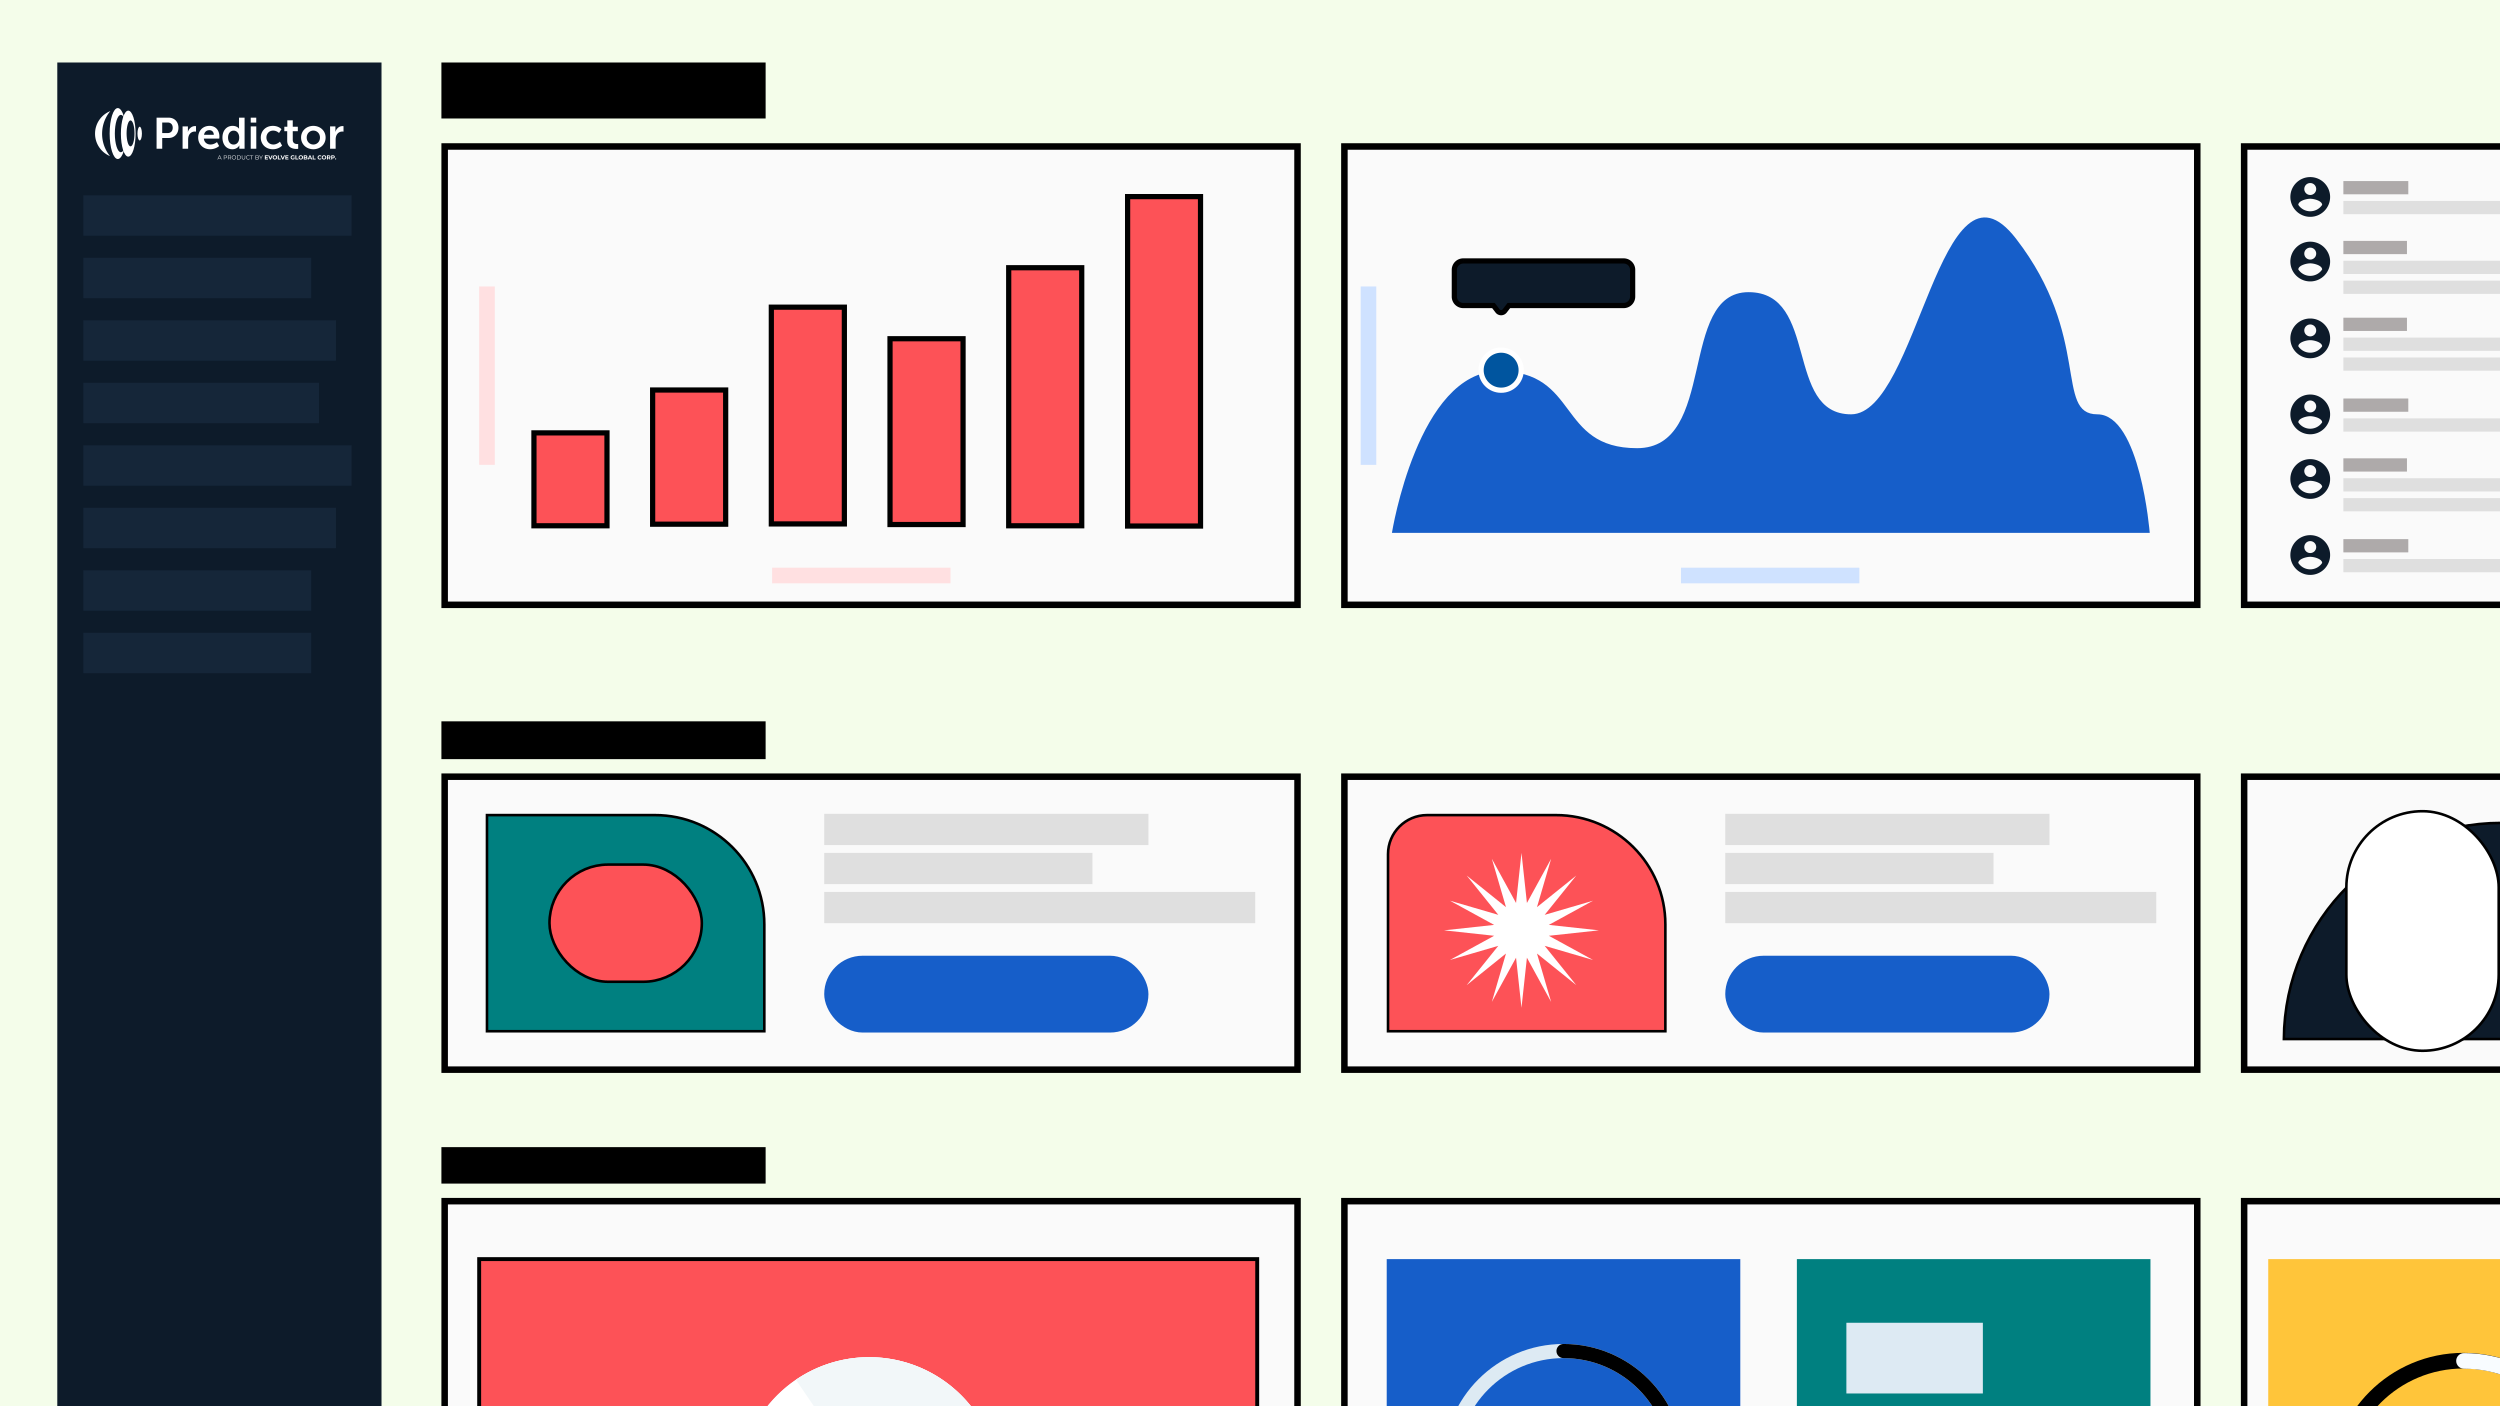<svg xmlns="http://www.w3.org/2000/svg" width="1920" height="1080" fill="none"><rect width="100%" height="100%" fill="#333333" stroke="none"/><g clip-path="url(#a)"><path fill="#F4FDEA" d="M0 0h1920v1080H0z"/><path fill="#0D1B2A" d="M44 48h249v1102H44z"/><path fill="#000" d="M339 48h249v43H339z"/><path fill="#152639" d="M64 150h206v31H64zm0 48h175v31H64zm0 48h194v31H64zm0 48h181v31H64zm0 48h206v31H64zm0 48h194v31H64zm0 48h175v31H64zm0 48h175v31H64z"/><path fill="#FAFAFA" stroke="#000" stroke-width="5" d="M341.5 112.5h655v352h-655zm691 0h655v352h-655z"/><path fill="#165EC9" fill-rule="evenodd" d="M1651 409.247h-582s19.94-124.212 82.16-124.212c62.23 0 44.26 59.165 106.13 59.165 61.88 0 31.23-119.823 85.59-119.823s27.39 93.822 78.74 93.822c51.36 0 68.47-210.222 126.67-134.904 58.2 75.317 29.5 134.904 62.45 134.904 32.94 0 40.26 91.048 40.26 91.048z" clip-rule="evenodd"/><path fill="#00559F" fill-rule="evenodd" stroke="#fff" stroke-width="4" d="M1152.88 299.695c8.51 0 15.4-6.897 15.4-15.406 0-8.508-6.89-15.406-15.4-15.406-8.51 0-15.41 6.898-15.41 15.406 0 8.509 6.9 15.406 15.41 15.406z" clip-rule="evenodd"/><path fill="#0D1B2A" fill-rule="evenodd" d="M1123.78 200.413a6.844 6.844 0 0 0-6.85 6.847v20.541a6.844 6.844 0 0 0 6.85 6.847h23.18l3.21 4.156a3.423 3.423 0 0 0 5.42 0l3.2-4.156h88.23c3.79 0 6.85-3.065 6.85-6.847V207.26a6.844 6.844 0 0 0-6.85-6.847h-123.24z" clip-rule="evenodd"/><path fill="#000" d="m1146.96 234.648 1.58-1.222-.6-.778h-.98v2zm3.21 4.156 1.58-1.222-1.58 1.222zm5.42 0 1.58 1.222-1.58-1.222zm3.2-4.156v-2h-.98l-.6.778 1.58 1.222zm-39.86-27.388a4.848 4.848 0 0 1 4.85-4.847v-4a8.847 8.847 0 0 0-8.85 8.847h4zm0 20.541V207.26h-4v20.541h4zm4.85 4.847c-2.68 0-4.85-2.17-4.85-4.847h-4a8.847 8.847 0 0 0 8.85 8.847v-4zm23.18 0h-23.18v4h23.18v-4zm4.79 4.934-3.21-4.156-3.16 2.444 3.2 4.156 3.17-2.444zm2.25 0a1.42 1.42 0 0 1-2.25 0l-3.17 2.444c2.17 2.813 6.42 2.813 8.59 0l-3.17-2.444zm3.21-4.156-3.21 4.156 3.17 2.444 3.21-4.156-3.17-2.444zm89.81-.778h-88.23v4h88.23v-4zm4.85-4.847a4.848 4.848 0 0 1-4.85 4.847v4c4.89 0 8.85-3.961 8.85-8.847h-4zm0-20.541v20.541h4V207.26h-4zm-4.85-4.847c2.68 0 4.85 2.17 4.85 4.847h4a8.847 8.847 0 0 0-8.85-8.847v4zm-123.24 0h123.24v-4h-123.24v4z"/><path fill="#FAFAFA" stroke="#000" stroke-width="5" d="M1723.5 112.5h655v352h-655z"/><path fill="#000" d="M339 554h249v29H339z"/><path fill="#FAFAFA" stroke="#000" stroke-width="5" d="M341.5 596.5h655v225h-655zm691 0h655v225h-655zm691 0h655v225h-655z"/><path fill="#000" d="M339 881h249v28H339z"/><path fill="#FAFAFA" stroke="#000" stroke-width="5" d="M341.5 922.5h655v225h-655zm691 0h655v225h-655zm691 0h655v225h-655z"/><path fill="#fff" fill-rule="evenodd" d="M84.707 85.327C77.847 88.077 73 94.802 73 102.661c0 7.77 4.737 14.431 11.473 17.238a27.2 27.2 0 0 1-6.06-17.143c0-6.615 2.36-12.685 6.294-17.429z" clip-rule="evenodd"/><ellipse cx="107.281" cy="102.595" fill="#fff" rx="1.709" ry="5.27"/><path fill="#fff" fill-rule="evenodd" d="M95.534 91.021c-.765-1.758-1.71-2.798-2.734-2.798-2.544 0-4.606 6.42-4.606 14.339 0 7.92 2.062 14.34 4.606 14.34 1.023 0 1.97-1.04 2.734-2.799-1.14 4.863-2.983 8.022-5.061 8.022-3.462 0-6.268-8.759-6.268-19.563C84.205 91.758 87.011 83 90.473 83c2.078 0 3.92 3.158 5.06 8.021z" clip-rule="evenodd"/><path fill="#fff" fill-rule="evenodd" d="M98.496 120.296c3.12 0 5.65-7.908 5.65-17.663 0-9.755-2.53-17.663-5.65-17.663-3.121 0-5.65 7.908-5.65 17.663 0 9.755 2.529 17.663 5.65 17.663zm1.757-7.882c1.678 0 3.038-4.465 3.038-9.972 0-5.506-1.36-9.97-3.038-9.97-1.679 0-3.04 4.464-3.04 9.97 0 5.507 1.361 9.972 3.04 9.972z" clip-rule="evenodd"/><path fill="#fff" d="M120.25 114.214h4.335v-8.233h4.872c4.469 0 7.595-3.226 7.595-7.864 0-4.637-3.126-7.762-7.595-7.762h-9.207v23.859zm4.335-11.997v-8.132h4.133c2.453 0 3.931 1.58 3.931 4.032 0 2.487-1.478 4.1-3.998 4.1h-4.066zm15.634 11.997h4.268v-6.788c0-1.009.1-1.949.369-2.789.807-2.554 2.857-3.596 4.671-3.596.571 0 1.008.067 1.008.067v-4.2s-.369-.067-.773-.067c-2.621 0-4.671 1.949-5.443 4.402h-.068s.068-.572.068-1.21v-2.957h-4.1v17.138zm11.982-8.569c0 4.872 3.529 8.972 9.208 8.972 4.267 0 6.888-2.453 6.888-2.453l-1.646-3.058s-2.184 1.882-4.94 1.882c-2.554 0-4.872-1.546-5.141-4.537h11.828s.101-1.142.101-1.646c0-4.537-2.655-8.133-7.594-8.133-5.108 0-8.704 3.697-8.704 8.973zm4.503-2.117c.403-2.218 1.916-3.562 4.1-3.562 1.882 0 3.327 1.243 3.394 3.562h-7.494zm14.138 2.117c0 5.309 2.957 8.972 7.594 8.972 3.932 0 5.377-2.924 5.377-2.924h.067s-.067.471-.067 1.109v1.412h4.032V90.355h-4.268v7.527c0 .538.034.975.034.975h-.067s-1.176-2.184-4.94-2.184c-4.537 0-7.762 3.528-7.762 8.972zm4.301 0c0-3.394 1.949-5.31 4.301-5.31 2.856 0 4.268 2.621 4.268 5.276 0 3.797-2.084 5.41-4.302 5.41-2.52 0-4.267-2.117-4.267-5.376zm17.417-11.493h4.235v-3.797h-4.235v3.797zm0 20.062h4.268V97.076h-4.268v17.138zm7.716-8.569c0 4.973 3.629 8.972 9.308 8.972 4.604 0 7.057-2.789 7.057-2.789l-1.647-3.025s-2.15 2.185-5.04 2.185c-3.26 0-5.343-2.487-5.343-5.377 0-2.924 2.05-5.309 5.208-5.309 2.689 0 4.47 1.848 4.47 1.848l1.881-2.924s-2.117-2.553-6.586-2.553c-5.679 0-9.308 4.099-9.308 8.972zm20.294 2.285c0 5.746 4.738 6.452 7.124 6.452a7.35 7.35 0 0 0 1.31-.101v-3.73s-.302.067-.773.067c-1.176 0-3.393-.403-3.393-3.226v-6.654h3.898v-3.394h-3.898v-4.94h-4.167v4.94h-2.319v3.394h2.218v7.192zm10.651-2.285c0 5.275 4.2 8.972 9.442 8.972 5.209 0 9.409-3.697 9.409-8.972 0-5.243-4.2-8.972-9.442-8.972-5.209 0-9.409 3.729-9.409 8.972zm4.334 0c0-3.159 2.319-5.343 5.108-5.343 2.756 0 5.074 2.184 5.074 5.343 0 3.192-2.318 5.343-5.074 5.343-2.789 0-5.108-2.151-5.108-5.343zm17.945 8.569h4.267v-6.788c0-1.009.101-1.949.37-2.789.807-2.554 2.856-3.596 4.671-3.596.571 0 1.008.067 1.008.067v-4.2s-.37-.067-.773-.067c-2.621 0-4.671 1.949-5.444 4.402h-.067s.067-.572.067-1.21v-2.957H253.5v17.138zm-83.645 8.24-.376-.837h-1.745l-.376.837h-.345l1.432-3.133h.327l1.433 3.133h-.35zm-2.001-1.106h1.505l-.753-1.683-.752 1.683zm5.213-2.027c.797 0 1.281.402 1.281 1.074 0 .667-.484 1.07-1.281 1.07h-.841v.989h-.331v-3.133h1.172zm-.009 1.853c.627 0 .958-.287.958-.779 0-.501-.331-.788-.958-.788h-.832v1.567h.832zm4.508 1.28h-.362l-.717-1.007a2.21 2.21 0 0 1-.25.013h-.842v.994h-.331v-3.133h1.173c.797 0 1.28.402 1.28 1.074 0 .492-.26.837-.716.985l.765 1.074zm-1.338-1.276c.626 0 .958-.291.958-.783 0-.501-.332-.788-.958-.788h-.833v1.571h.833zm3.441 1.303c-.949 0-1.648-.68-1.648-1.594 0-.913.699-1.593 1.648-1.593.94 0 1.643.676 1.643 1.593 0 .918-.703 1.594-1.643 1.594zm0-.295c.752 0 1.311-.551 1.311-1.299 0-.747-.559-1.298-1.311-1.298-.757 0-1.321.551-1.321 1.298 0 .748.564 1.299 1.321 1.299zm2.385.268v-3.133h1.276c1.003 0 1.678.644 1.678 1.566s-.675 1.567-1.678 1.567h-1.276zm.331-.286h.927c.833 0 1.37-.529 1.37-1.281 0-.752-.537-1.28-1.37-1.28h-.927v2.561zm4.63.313c-.802 0-1.29-.466-1.29-1.365v-1.795h.332v1.781c0 .743.349 1.084.958 1.084.613 0 .962-.341.962-1.084v-1.781h.322v1.795c0 .899-.483 1.365-1.284 1.365zm3.644 0c-.941 0-1.639-.676-1.639-1.594 0-.917.698-1.593 1.643-1.593.457 0 .868.152 1.146.456l-.21.211a1.243 1.243 0 0 0-.927-.372c-.757 0-1.325.555-1.325 1.298s.568 1.299 1.325 1.299c.358 0 .671-.112.927-.377l.21.211c-.278.304-.689.461-1.15.461zm2.426-.027v-2.847h-1.102v-.286h2.534v.286h-1.101v2.847h-.331zm5.107-1.616c.403.09.645.354.645.779 0 .533-.394.837-1.178.837h-1.441v-3.133h1.352c.698 0 1.101.295 1.101.805a.728.728 0 0 1-.479.712zm-.645-1.244h-.998v1.137h.998c.502 0 .793-.193.793-.569 0-.376-.291-.568-.793-.568zm.108 2.587c.55 0 .85-.179.85-.591 0-.407-.3-.586-.85-.586h-1.106v1.177h1.106zm4.2-2.86-1.254 2.05v1.083h-.326v-1.083l-1.254-2.05h.354l1.074 1.759 1.075-1.759h.331zm2.267 2.551h1.706v.582h-2.427v-3.133h2.368v.582h-1.647v.68h1.455v.564h-1.455v.725zm4.531-2.551h.721l-1.357 3.133h-.716l-1.352-3.133h.783l.954 2.238.967-2.238zm2.46 3.187c-.989 0-1.714-.69-1.714-1.621s.725-1.62 1.714-1.62c.985 0 1.715.685 1.715 1.62 0 .936-.73 1.621-1.715 1.621zm0-.618c.56 0 .981-.407.981-1.003 0-.595-.421-1.002-.981-1.002-.559 0-.98.407-.98 1.002 0 .596.421 1.003.98 1.003zm2.26.564v-3.133h.725v2.542h1.571v.591h-2.296zm4.775-3.133h.721l-1.357 3.133h-.716l-1.352-3.133h.784l.953 2.238.967-2.238zm1.703 2.551h1.705v.582h-2.426v-3.133h2.368v.582h-1.647v.68h1.455v.564h-1.455v.725zm5.668-.116v-.918h.662v1.271c-.345.26-.819.399-1.267.399-.985 0-1.71-.676-1.71-1.621 0-.944.725-1.62 1.724-1.62.55 0 1.007.188 1.311.542l-.465.429a1.064 1.064 0 0 0-.81-.353c-.609 0-1.026.407-1.026 1.002 0 .587.417 1.003 1.017 1.003.197 0 .38-.036.564-.134zm1.336.698v-3.133h.725v2.542h1.571v.591h-2.296zm4.166.054c-.989 0-1.714-.69-1.714-1.621s.725-1.62 1.714-1.62c.985 0 1.715.685 1.715 1.62 0 .936-.73 1.621-1.715 1.621zm0-.618c.56 0 .981-.407.981-1.003 0-.595-.421-1.002-.981-1.002-.559 0-.98.407-.98 1.002 0 .596.421 1.003.98 1.003zm4.561-1.065c.349.112.573.38.573.774 0 .542-.43.855-1.254.855h-1.62v-3.133h1.531c.783 0 1.186.326 1.186.814a.754.754 0 0 1-.416.69zm-.86-.958h-.72v.738h.72c.354 0 .547-.125.547-.371s-.193-.367-.547-.367zm.126 2.041c.376 0 .577-.116.577-.385 0-.264-.201-.389-.577-.389h-.846v.774h.846zm4.197.546-.277-.671h-1.455l-.278.671h-.743l1.397-3.133h.716l1.401 3.133h-.761zm-1.5-1.222h.994l-.497-1.2-.497 1.2zm2.586 1.222v-3.133h.725v2.542h1.572v.591h-2.297zm5.469.054c-.971 0-1.696-.676-1.696-1.621 0-.944.725-1.62 1.701-1.62.541 0 .993.197 1.289.555l-.466.43a1.006 1.006 0 0 0-.788-.367c-.586 0-1.002.411-1.002 1.002s.416 1.003 1.002 1.003a.997.997 0 0 0 .788-.371l.466.429c-.296.363-.748.56-1.294.56zm3.236 0c-.99 0-1.715-.69-1.715-1.621s.725-1.62 1.715-1.62c.984 0 1.714.685 1.714 1.62 0 .936-.73 1.621-1.714 1.621zm0-.618c.559 0 .98-.407.98-1.003 0-.595-.421-1.002-.98-1.002-.56 0-.981.407-.981 1.002 0 .596.421 1.003.981 1.003zm5.034.564h-.778l-.605-.873h-.667v.873h-.725v-3.133h1.356c.838 0 1.361.434 1.361 1.137 0 .47-.237.814-.644.989l.702 1.007zm-.792-1.996c0-.345-.224-.547-.667-.547h-.591v1.093h.591c.443 0 .667-.206.667-.546zm2.665-1.137c.837 0 1.361.434 1.361 1.137 0 .698-.524 1.132-1.361 1.132h-.631v.864h-.725v-3.133h1.356zm-.04 1.678c.443 0 .667-.201.667-.541 0-.345-.224-.547-.667-.547h-.591v1.088h.591zm2.055 1.491a.427.427 0 0 1-.434-.439c0-.259.192-.43.434-.43s.434.171.434.43a.427.427 0 0 1-.434.439z"/><path fill="#FD5257" stroke="#000" stroke-width="4" d="M410.071 332.452h56.094v71.345h-56.094zm91.153-32.923h56.094v103.054h-56.094z"/><path fill="#FD5257" fill-rule="evenodd" stroke="#000" stroke-width="4" d="M592.376 235.912h56.095v166.471h-56.095V235.912z" clip-rule="evenodd"/><path fill="#FD5257" stroke="#000" stroke-width="4" d="M683.529 260.147h56.094v142.69h-56.094z"/><path fill="#FD5257" fill-rule="evenodd" stroke="#000" stroke-width="4" d="M774.682 205.618h56.094v198.18h-56.094v-198.18z" clip-rule="evenodd"/><path fill="#FD5257" stroke="#000" stroke-width="4" d="M866 151h56v253h-56z"/><path fill="#FFE0E1" d="M593 436h137v12H593z"/><path fill="#CFE2FF" d="M1291 436h137v12h-137z"/><path fill="#FFE0E1" d="M368 357V220h12v137z"/><path fill="#CFE2FF" d="M1045 357V220h12v137z"/><path fill="teal" stroke="#000" stroke-width="2" d="M374 626h129c46.392 0 84 37.608 84 84v82H374V626z"/><rect width="117" height="90" x="422" y="664" fill="#FD5257" stroke="#000" stroke-width="2" rx="45"/><path fill="#DFDFDF" d="M633 625h249v24H633zm0 30h206v24H633zm0 30h331v24H633z"/><rect width="249" height="59" x="633" y="734" fill="#165EC9" rx="29.5"/><path fill="#FD5257" stroke="#000" stroke-width="2" d="M1096 626h99c46.39 0 84 37.608 84 84v82h-213V656c0-16.569 13.43-30 30-30z"/><path fill="#0D1B2A" stroke="#000" stroke-width="2" d="M1967 798h-213c.54-91.771 75.1-166 167-166h46v166z"/><path fill="#DFDFDF" d="M1325 625h249v24h-249zm0 30h206v24h-206zm0 30h331v24h-331z"/><rect width="249" height="59" x="1325" y="734" fill="#165EC9" rx="29.5"/><path fill="#fff" d="m1168.5 655 4.18 38.492 18.59-33.963-10.87 37.161 30.17-24.263-24.26 30.173 37.16-10.87-33.96 18.591L1228 714.5l-38.49 4.179 33.96 18.591-37.16-10.87 24.26 30.173-30.17-24.263 10.87 37.161-18.59-33.963L1168.5 774l-4.18-38.492-18.59 33.963 10.87-37.161-30.17 24.263 24.26-30.173-37.16 10.87 33.96-18.591L1109 714.5l38.49-4.179-33.96-18.591 37.16 10.87-24.26-30.173 30.17 24.263-10.87-37.161 18.59 33.963L1168.5 655z"/><path fill="#0D1B2A" fill-rule="evenodd" d="M1759 151.265c0 8.426 6.84 15.264 15.26 15.264 8.43 0 15.27-6.838 15.27-15.264 0-8.426-6.84-15.265-15.27-15.265-8.42 0-15.26 6.839-15.26 15.265zm19.84-6.106a4.57 4.57 0 0 1-4.58 4.579 4.567 4.567 0 0 1-4.57-4.579c0-2.534 2.04-4.58 4.57-4.58a4.57 4.57 0 0 1 4.58 4.58zm-13.73 12.181c.04-3.038 6.1-4.701 9.15-4.701 3.04 0 9.12 1.663 9.16 4.701a10.99 10.99 0 0 1-9.16 4.915c-3.81 0-7.18-1.954-9.15-4.915z" clip-rule="evenodd"/><path fill="#AEAAAA" fill-rule="evenodd" d="M1799.71 139.053h49.86v10.176h-49.86v-10.176z" clip-rule="evenodd"/><path fill="#DFDFDF" fill-rule="evenodd" d="M1799.71 154.318H1932v10.176h-132.29v-10.176z" clip-rule="evenodd"/><path fill="#0D1B2A" fill-rule="evenodd" d="M1759 200.875c0 8.426 6.84 15.265 15.26 15.265 8.43 0 15.27-6.839 15.27-15.265s-6.84-15.264-15.27-15.264c-8.42 0-15.26 6.838-15.26 15.264zm19.84-6.106a4.57 4.57 0 0 1-4.58 4.58 4.568 4.568 0 0 1-4.57-4.58 4.568 4.568 0 0 1 4.57-4.579 4.57 4.57 0 0 1 4.58 4.579zm-13.73 12.182c.04-3.038 6.1-4.702 9.15-4.702 3.04 0 9.12 1.664 9.16 4.702a10.99 10.99 0 0 1-9.16 4.915c-3.81 0-7.18-1.954-9.15-4.915z" clip-rule="evenodd"/><path fill="#AEAAAA" fill-rule="evenodd" d="M1799.71 185h48.84v10.176h-48.84V185z" clip-rule="evenodd"/><path fill="#DFDFDF" fill-rule="evenodd" d="M1799.71 200.265H1932v10.176h-132.29v-10.176zm0 15.264H1932v10.177h-132.29v-10.177z" clip-rule="evenodd"/><path fill="#0D1B2A" fill-rule="evenodd" d="M1759 318.265c0 8.426 6.84 15.264 15.26 15.264 8.43 0 15.27-6.838 15.27-15.264 0-8.426-6.84-15.265-15.27-15.265-8.42 0-15.26 6.839-15.26 15.265zm19.84-6.106a4.57 4.57 0 0 1-4.58 4.579 4.567 4.567 0 0 1-4.57-4.579c0-2.534 2.04-4.58 4.57-4.58a4.57 4.57 0 0 1 4.58 4.58zm-13.73 12.181c.04-3.038 6.1-4.701 9.15-4.701 3.04 0 9.12 1.663 9.16 4.701a10.99 10.99 0 0 1-9.16 4.915c-3.81 0-7.18-1.954-9.15-4.915z" clip-rule="evenodd"/><path fill="#AEAAAA" fill-rule="evenodd" d="M1799.71 306.053h49.86v10.176h-49.86v-10.176z" clip-rule="evenodd"/><path fill="#DFDFDF" fill-rule="evenodd" d="M1799.71 321.318H1932v10.176h-132.29v-10.176z" clip-rule="evenodd"/><path fill="#0D1B2A" fill-rule="evenodd" d="M1759 426.265c0 8.426 6.84 15.264 15.26 15.264 8.43 0 15.27-6.838 15.27-15.264 0-8.426-6.84-15.265-15.27-15.265-8.42 0-15.26 6.839-15.26 15.265zm19.84-6.106a4.57 4.57 0 0 1-4.58 4.579 4.567 4.567 0 0 1-4.57-4.579c0-2.534 2.04-4.58 4.57-4.58a4.57 4.57 0 0 1 4.58 4.58zm-13.73 12.181c.04-3.038 6.1-4.701 9.15-4.701 3.04 0 9.12 1.663 9.16 4.701a10.99 10.99 0 0 1-9.16 4.915c-3.81 0-7.18-1.954-9.15-4.915z" clip-rule="evenodd"/><path fill="#AEAAAA" fill-rule="evenodd" d="M1799.71 414.053h49.86v10.176h-49.86v-10.176z" clip-rule="evenodd"/><path fill="#DFDFDF" fill-rule="evenodd" d="M1799.71 429.318H1932v10.176h-132.29v-10.176z" clip-rule="evenodd"/><path fill="#0D1B2A" fill-rule="evenodd" d="M1759 259.875c0 8.426 6.84 15.265 15.26 15.265 8.43 0 15.27-6.839 15.27-15.265s-6.84-15.264-15.27-15.264c-8.42 0-15.26 6.838-15.26 15.264zm19.84-6.106a4.57 4.57 0 0 1-4.58 4.58 4.568 4.568 0 0 1-4.57-4.58 4.568 4.568 0 0 1 4.57-4.579 4.57 4.57 0 0 1 4.58 4.579zm-13.73 12.182c.04-3.038 6.1-4.702 9.15-4.702 3.04 0 9.12 1.664 9.16 4.702a10.99 10.99 0 0 1-9.16 4.915c-3.81 0-7.18-1.954-9.15-4.915z" clip-rule="evenodd"/><path fill="#AEAAAA" fill-rule="evenodd" d="M1799.71 244h48.84v10.176h-48.84V244z" clip-rule="evenodd"/><path fill="#DFDFDF" fill-rule="evenodd" d="M1799.71 259.265H1932v10.176h-132.29v-10.176zm0 15.264H1932v10.177h-132.29v-10.177z" clip-rule="evenodd"/><path fill="#0D1B2A" fill-rule="evenodd" d="M1759 367.875c0 8.426 6.84 15.265 15.26 15.265 8.43 0 15.27-6.839 15.27-15.265s-6.84-15.264-15.27-15.264c-8.42 0-15.26 6.838-15.26 15.264zm19.84-6.106a4.57 4.57 0 0 1-4.58 4.58 4.568 4.568 0 0 1-4.57-4.58 4.568 4.568 0 0 1 4.57-4.579 4.57 4.57 0 0 1 4.58 4.579zm-13.73 12.182c.04-3.038 6.1-4.702 9.15-4.702 3.04 0 9.12 1.664 9.16 4.702a10.99 10.99 0 0 1-9.16 4.915c-3.81 0-7.18-1.954-9.15-4.915z" clip-rule="evenodd"/><path fill="#AEAAAA" fill-rule="evenodd" d="M1799.71 352h48.84v10.176h-48.84V352z" clip-rule="evenodd"/><path fill="#DFDFDF" fill-rule="evenodd" d="M1799.71 367.265H1932v10.176h-132.29v-10.176zm0 15.264H1932v10.177h-132.29v-10.177z" clip-rule="evenodd"/><rect width="117" height="184" x="1802" y="623" fill="#fff" stroke="#000" stroke-width="2" rx="58.5"/><path fill="#FD5257" stroke="#000" stroke-width="3" d="M368 967h597.538v349.562H368z"/><path fill="#DDEAF3" fill-rule="evenodd" d="M667.54 1242.19c55.192 0 99.934-44.74 99.934-99.93 0-55.19-44.742-99.93-99.934-99.93-55.191 0-99.933 44.74-99.933 99.93 0 55.19 44.742 99.93 99.933 99.93z" clip-rule="evenodd"/><path fill="#fff" fill-rule="evenodd" d="M767.453 1140.22a99.949 99.949 0 0 0-23.971-62.92 99.943 99.943 0 0 0-124.837-22.2 99.969 99.969 0 0 0-44.192 50.81 99.92 99.92 0 0 0-1.932 67.3 99.997 99.997 0 0 0 41.204 53.26 99.902 99.902 0 0 0 65.635 15.02 99.892 99.892 0 0 0 60.269-30.02l-72.089-69.21 99.913-2.04z" clip-rule="evenodd"/><path fill="#F2F7F9" fill-rule="evenodd" d="M767.473 1142.26c0-18.18-4.957-36.01-14.336-51.57a99.892 99.892 0 0 0-38.894-36.78 100.034 100.034 0 0 0-52.294-11.43 99.924 99.924 0 0 0-50.689 17.2l56.28 82.58h99.933z" clip-rule="evenodd"/><path fill="#165EC9" d="M1065 967h271.552v315H1065z"/><path fill="#DDEAF3" fill-rule="evenodd" d="M1200.78 1216.83c-50.99 0-92.33-41.34-92.33-92.33 0-50.99 41.34-92.33 92.33-92.33 50.99 0 92.32 41.34 92.32 92.33 0 50.99-41.33 92.33-92.32 92.33zm0-10.86c44.99 0 81.46-36.48 81.46-81.47s-36.47-81.47-81.46-81.47c-45 0-81.47 36.48-81.47 81.47s36.47 81.47 81.47 81.47z" clip-rule="evenodd"/><path fill="#000" fill-rule="evenodd" d="M1108.45 1124.5c0 50.99 41.34 92.33 92.33 92.33 50.99 0 92.32-41.34 92.32-92.33 0-50.99-41.33-92.33-92.32-92.33-3 0-5.43 2.43-5.43 5.43 0 3 2.43 5.43 5.43 5.43 44.99 0 81.46 36.48 81.46 81.47s-36.47 81.47-81.46 81.47c-45 0-81.47-36.48-81.47-81.47 0-3-2.43-5.43-5.43-5.43-3 0-5.43 2.43-5.43 5.43z" clip-rule="evenodd"/><path fill="teal" d="M1380 967h271.552v315H1380z"/><path fill="#DDEAF3" fill-rule="evenodd" d="M1418.02 1015.88h104.82v54.31h-104.82v-54.31z" clip-rule="evenodd"/><path fill="#FFC53A" d="M1742 967h300v348h-300z"/><path fill="#000" fill-rule="evenodd" d="M1892 1243c-56.33 0-102-45.67-102-102s45.67-102 102-102 102 45.67 102 102-45.67 102-102 102zm0-12c49.71 0 90-40.29 90-90s-40.29-90-90-90-90 40.29-90 90 40.29 90 90 90z" clip-rule="evenodd"/><path fill="#F8FCFF" fill-rule="evenodd" d="M1892.35 1243.18c56.33 0 102-45.67 102-102 0-56.34-45.67-102-102-102-3.31 0-6 2.68-6 6 0 3.31 2.69 6 6 6 49.71 0 90 40.29 90 90 0 49.7-40.29 90-90 90-3.31 0-6 2.68-6 6 0 3.31 2.69 6 6 6z" clip-rule="evenodd"/></g><defs><clipPath id="a"><path fill="#fff" d="M0 0h1920v1080H0z"/></clipPath></defs></svg>